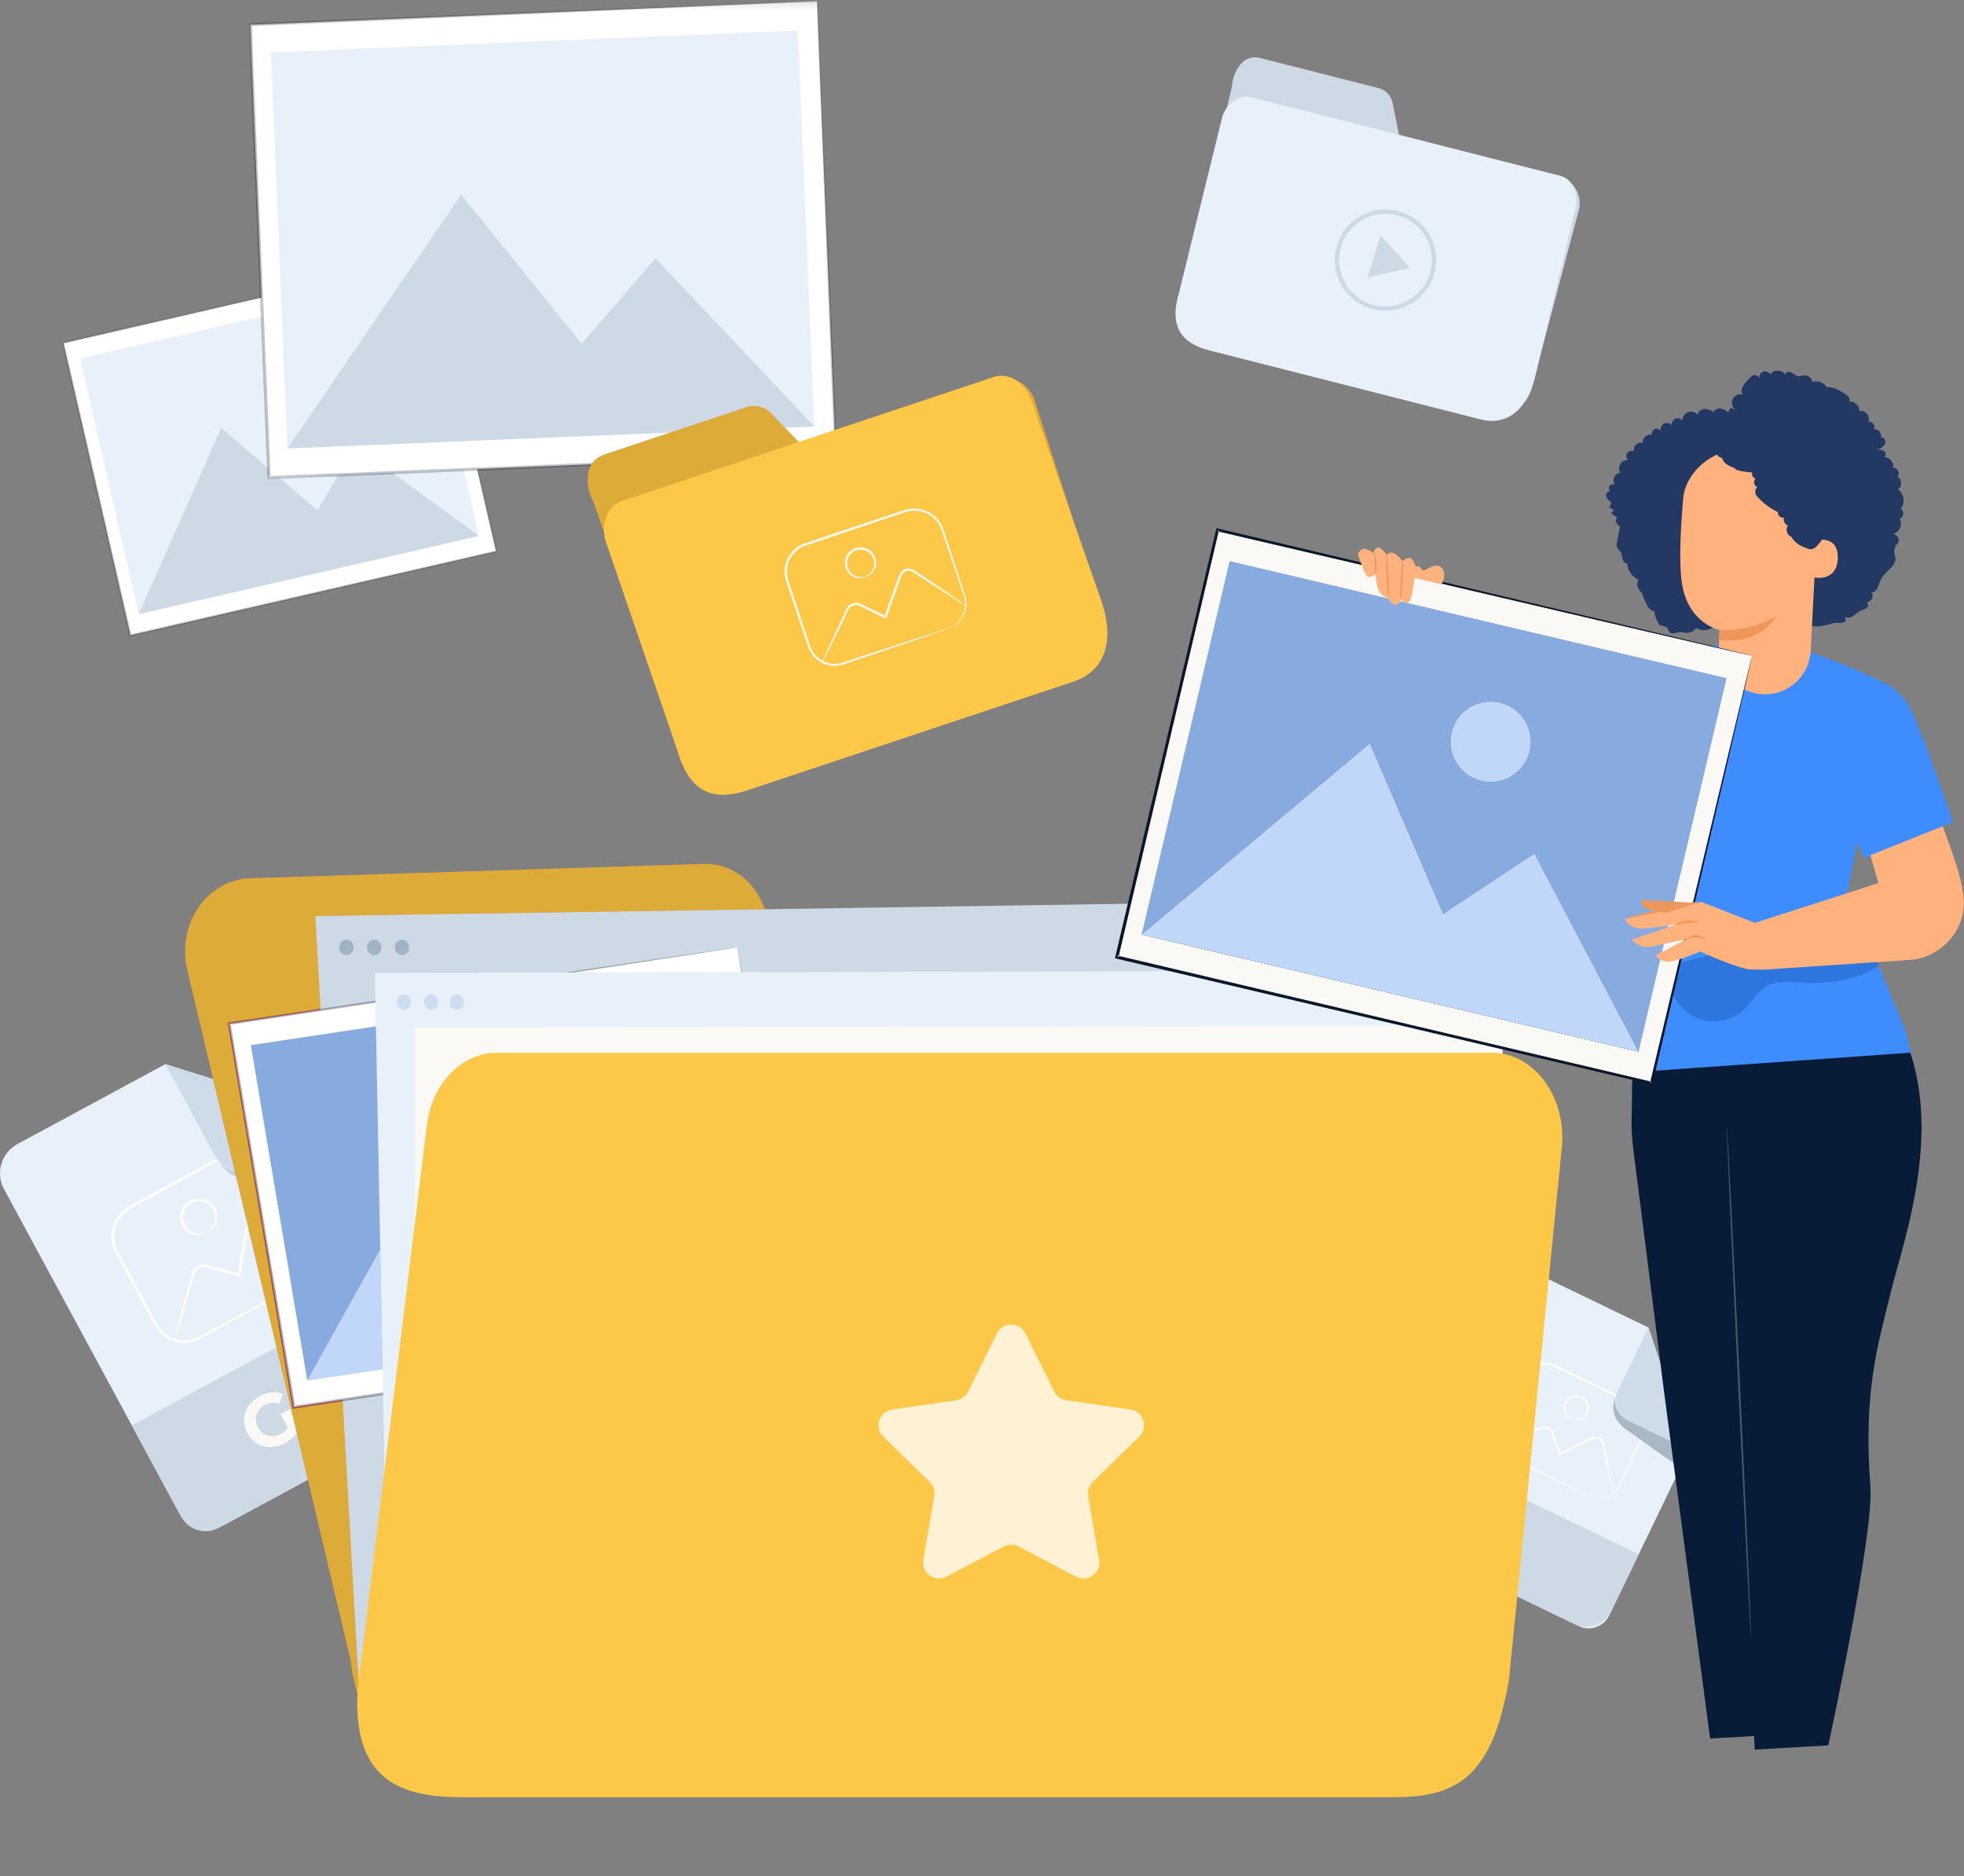 <svg width="291" height="278" viewBox="0 0 291 278" fill="none" xmlns="http://www.w3.org/2000/svg">
<rect x="0" y="0" width="291" height="278" fill="#808080" stroke="none"/>
<path fill-rule="evenodd" clip-rule="evenodd" d="M175.205 43.956L182.569 12.654C182.595 11.272 183.539 9.328 184.755 8.774C185.364 8.497 186.032 8.416 186.681 8.582L204.211 13.042C205.289 13.28 206.122 14.157 206.347 15.293L207.287 20.028L230.219 25.884C233.336 26.4 234.628 29.285 233.841 31.443L226.852 57.845C225.739 60.894 222.403 62.554 219.742 61.877L179.211 51.567C176.427 50.859 174.699 47.809 175.205 43.956Z" fill="#CDD9E4"/>
<path fill-rule="evenodd" clip-rule="evenodd" d="M174.7 43.336L181.142 17.153C181.903 15.148 183.659 13.965 185.268 14.375L231.233 26.066C233.179 26.561 234.126 29.15 233.257 31.598L227.45 55.855C225.916 61.886 222.249 62.872 219.501 62.173L179.221 51.928C175.082 50.875 173.173 48.471 174.7 43.336Z" fill="#E8F1F9"/>
<path fill-rule="evenodd" clip-rule="evenodd" d="M205.279 31.676C202.343 31.676 199.618 33.577 198.711 36.526C197.6 40.144 199.64 43.992 203.259 45.103C206.878 46.215 210.727 44.175 211.839 40.556C212.377 38.804 212.201 36.946 211.342 35.326C210.482 33.706 209.044 32.518 207.291 31.979C206.622 31.773 205.945 31.676 205.279 31.676ZM205.27 46.053C204.542 46.053 203.801 45.946 203.07 45.721C199.11 44.505 196.877 40.295 198.094 36.336C199.309 32.377 203.52 30.146 207.481 31.361C209.399 31.95 210.973 33.251 211.912 35.024C212.853 36.796 213.045 38.828 212.456 40.746C211.465 43.973 208.484 46.053 205.27 46.053Z" fill="#CDD9E4"/>
<path fill-rule="evenodd" clip-rule="evenodd" d="M203.585 38.022L204.535 34.926L208.947 39.669L205.791 40.393L202.634 41.117L203.585 38.022Z" fill="#CDD9E4"/>
<path fill-rule="evenodd" clip-rule="evenodd" d="M67.686 207.319L33.118 226C30.729 227.291 27.746 226.401 26.455 224.012L0.592 176.178C-0.699 173.789 0.191 170.806 2.58 169.515L24.503 157.669L50.928 165.985L69.673 200.657C70.964 203.046 70.075 206.028 67.686 207.319Z" fill="#E8F1F9"/>
<path fill-rule="evenodd" clip-rule="evenodd" d="M46.564 189.016C46.55 188.992 46.848 188.851 47.315 188.454C47.763 188.05 48.392 187.343 48.702 186.222C48.852 185.668 48.909 185.017 48.796 184.327C48.746 183.98 48.634 183.632 48.493 183.282C48.336 182.941 48.136 182.59 47.935 182.224C47.133 180.758 46.222 179.095 45.216 177.259C44.713 176.337 44.186 175.373 43.638 174.368C43.364 173.866 43.084 173.352 42.799 172.83C42.513 172.301 42.239 171.782 41.844 171.333C41.07 170.426 39.912 169.798 38.652 169.647C38.023 169.57 37.37 169.612 36.742 169.783C36.109 169.943 35.535 170.276 34.918 170.612C30.046 173.259 24.694 176.165 19.076 179.217C17.796 180.073 16.989 181.546 16.947 183.044C16.911 183.792 17.06 184.539 17.369 185.208C17.687 185.873 18.083 186.551 18.43 187.212C19.862 189.87 21.244 192.433 22.56 194.876C22.895 195.473 23.198 196.121 23.548 196.652C23.917 197.187 24.397 197.631 24.937 197.957C26.02 198.614 27.337 198.774 28.481 198.456C29.057 198.307 29.567 198.008 30.098 197.725C30.623 197.445 31.137 197.169 31.642 196.898C32.651 196.358 33.62 195.839 34.546 195.344C38.231 193.384 41.222 191.793 43.32 190.678C44.34 190.145 45.142 189.727 45.716 189.427C45.975 189.297 46.181 189.193 46.344 189.111C46.486 189.043 46.561 189.01 46.564 189.016C46.568 189.022 46.5 189.067 46.364 189.149C46.207 189.239 46.006 189.355 45.755 189.501C45.191 189.816 44.401 190.258 43.397 190.82C41.314 191.963 38.345 193.593 34.685 195.602C33.764 196.104 32.799 196.631 31.794 197.179C31.292 197.453 30.779 197.733 30.256 198.017C29.741 198.295 29.195 198.621 28.572 198.787C27.343 199.138 25.922 198.974 24.75 198.27C24.163 197.921 23.642 197.441 23.24 196.865C22.846 196.267 22.57 195.668 22.224 195.057C20.901 192.618 19.512 190.059 18.073 187.406C17.718 186.733 17.341 186.094 16.995 185.377C16.66 184.652 16.498 183.84 16.534 183.029C16.579 181.403 17.454 179.803 18.845 178.873C24.486 175.766 29.848 172.917 34.736 170.275C35.336 169.952 35.961 169.593 36.645 169.422C37.322 169.241 38.023 169.198 38.698 169.284C40.047 169.454 41.282 170.133 42.104 171.108C42.524 171.591 42.816 172.156 43.092 172.672C43.373 173.197 43.649 173.712 43.919 174.216C44.459 175.225 44.978 176.194 45.474 177.119C46.46 178.966 47.353 180.64 48.14 182.114C48.335 182.482 48.529 182.831 48.691 183.198C48.834 183.567 48.945 183.934 48.991 184.296C49.097 185.019 49.025 185.695 48.857 186.267C48.511 187.42 47.842 188.128 47.369 188.518C46.875 188.901 46.564 189.016 46.564 189.016Z" fill="white"/>
<path fill-rule="evenodd" clip-rule="evenodd" d="M49.221 184.657C49.215 184.67 49.081 184.627 48.831 184.533C48.538 184.417 48.179 184.275 47.745 184.103C46.752 183.687 45.411 183.129 43.782 182.448C42.942 182.092 42.029 181.703 41.053 181.288C40.562 181.078 40.056 180.861 39.535 180.638C39.276 180.529 39.013 180.417 38.747 180.304C38.506 180.214 38.238 180.182 37.98 180.241C37.461 180.34 37.006 180.773 36.905 181.317C36.801 181.933 36.695 182.562 36.587 183.202C36.37 184.489 36.146 185.82 35.917 187.183C35.813 187.793 35.711 188.397 35.615 188.965L35.576 189.193L35.355 189.13C34.124 188.783 32.927 188.445 31.773 188.119C31.485 188.038 31.199 187.957 30.917 187.877C30.622 187.793 30.385 187.714 30.127 187.737C29.618 187.76 29.145 188.064 28.91 188.49C28.786 188.691 28.738 188.946 28.659 189.209C28.587 189.466 28.515 189.719 28.445 189.967C28.304 190.464 28.168 190.946 28.036 191.413C27.771 192.338 27.524 193.202 27.297 193.995C26.849 195.523 26.482 196.774 26.209 197.706C26.084 198.103 25.981 198.432 25.895 198.704C25.82 198.931 25.774 199.047 25.761 199.043C25.747 199.04 25.768 198.916 25.819 198.683C25.885 198.406 25.965 198.07 26.061 197.666C26.303 196.724 26.629 195.462 27.027 193.92C27.239 193.123 27.469 192.255 27.716 191.325C27.843 190.856 27.972 190.372 28.106 189.874C28.173 189.624 28.241 189.37 28.31 189.114C28.381 188.869 28.429 188.582 28.586 188.308C28.875 187.773 29.462 187.387 30.105 187.351C30.426 187.32 30.756 187.424 31.023 187.499C31.306 187.577 31.592 187.656 31.88 187.735C33.036 188.057 34.234 188.39 35.467 188.732L35.207 188.896C35.303 188.329 35.405 187.724 35.508 187.113C35.74 185.751 35.967 184.421 36.187 183.135C36.298 182.49 36.409 181.857 36.517 181.236C36.652 180.536 37.244 179.986 37.905 179.866C38.234 179.796 38.578 179.838 38.881 179.955C39.151 180.073 39.417 180.189 39.68 180.304C40.198 180.533 40.703 180.756 41.191 180.973C42.16 181.405 43.066 181.808 43.899 182.18C45.507 182.91 46.829 183.51 47.81 183.954C48.232 184.156 48.581 184.321 48.864 184.457C49.104 184.575 49.227 184.644 49.221 184.657Z" fill="white"/>
<path fill-rule="evenodd" clip-rule="evenodd" d="M30.691 182.608C30.672 182.577 30.87 182.464 31.147 182.182C31.419 181.906 31.763 181.418 31.854 180.731C31.953 180.061 31.729 179.183 31.046 178.594C30.389 177.999 29.265 177.791 28.357 178.292C27.44 178.777 26.998 179.832 27.136 180.707C27.255 181.601 27.866 182.27 28.482 182.553C29.106 182.853 29.703 182.832 30.083 182.757C30.47 182.68 30.674 182.577 30.691 182.608C30.701 182.626 30.523 182.78 30.123 182.914C29.732 183.042 29.078 183.12 28.362 182.821C27.655 182.539 26.92 181.8 26.758 180.763C26.573 179.75 27.079 178.498 28.16 177.928C29.229 177.336 30.553 177.598 31.3 178.309C32.08 179.011 32.295 180.031 32.144 180.776C32.003 181.54 31.579 182.043 31.256 182.301C30.926 182.563 30.698 182.627 30.691 182.608Z" fill="white"/>
<path fill-rule="evenodd" clip-rule="evenodd" d="M68.393 206.937L32.41 226.382C30.412 227.462 27.917 226.717 26.837 224.72L19.526 211.199L62.745 187.844L70.056 201.365C71.135 203.363 70.391 205.857 68.393 206.937Z" fill="#CDD9E4"/>
<path fill-rule="evenodd" clip-rule="evenodd" d="M24.503 157.669L31.781 171.131C32.982 173.352 35.757 174.18 37.978 172.98L50.928 165.985L24.503 157.669Z" fill="#CEDBE8"/>
<path fill-rule="evenodd" clip-rule="evenodd" d="M32.597 172.217C32.597 172.217 34.192 175.575 38.49 174.639C38.652 174.604 38.811 174.556 38.968 174.505C40.822 173.894 53.022 169.859 52.883 169.603C52.734 169.326 50.928 165.985 50.928 165.985L37.98 172.982C37.98 172.982 34.687 174.619 32.597 172.217Z" fill="#C1D2E2"/>
<path fill-rule="evenodd" clip-rule="evenodd" d="M41.567 209.565L42.988 208.797L44.462 211.524C44.023 212.48 43.166 213.327 42.206 213.847C40.094 214.988 37.755 214.379 36.659 212.353C35.564 210.327 36.336 208.037 38.477 206.88C39.659 206.242 40.856 206.116 41.919 206.522L41.419 207.983C40.649 207.729 39.952 207.795 39.27 208.164C37.964 208.87 37.543 210.226 38.234 211.502C38.914 212.76 40.29 213.17 41.577 212.475C41.999 212.247 42.351 211.957 42.631 211.533L41.567 209.565Z" fill="#FAF9F6"/>
<path fill-rule="evenodd" clip-rule="evenodd" d="M42.664 204.766L44.22 203.925L47.853 210.646L46.297 211.486L42.664 204.766Z" fill="#FAF9F6"/>
<path fill-rule="evenodd" clip-rule="evenodd" d="M48.042 203.473L49.002 205.249L52.114 203.567L52.789 204.815L49.677 206.497L51 208.945L49.445 209.785L45.812 203.065L50.892 200.32L51.566 201.568L48.042 203.473Z" fill="#FAF9F6"/>
<path fill-rule="evenodd" clip-rule="evenodd" d="M233.896 240.93L209.469 229.131C207.781 228.316 207.074 226.286 207.89 224.599L224.225 190.795C225.041 189.108 227.071 188.401 228.758 189.216L244.25 196.699L250.271 214.849L238.43 239.351C237.614 241.038 235.585 241.746 233.896 240.93Z" fill="#E8F1F9"/>
<path fill-rule="evenodd" clip-rule="evenodd" d="M235.611 221.713C235.619 221.695 235.818 221.805 236.23 221.906C236.636 221.993 237.287 222.06 238.039 221.781C238.411 221.64 238.799 221.409 239.139 221.068C239.313 220.9 239.463 220.697 239.601 220.475C239.729 220.25 239.845 219.996 239.969 219.736C240.465 218.695 241.028 217.512 241.651 216.207C241.963 215.554 242.29 214.87 242.631 214.156C242.802 213.8 242.976 213.436 243.153 213.066C243.334 212.692 243.514 212.329 243.605 211.926C243.801 211.126 243.684 210.225 243.261 209.459C243.05 209.075 242.762 208.727 242.412 208.444C242.066 208.155 241.648 207.968 241.211 207.759C237.761 206.101 233.971 204.28 229.991 202.369C228.995 201.999 227.844 202.142 226.988 202.724C226.555 203.006 226.196 203.391 225.948 203.834C225.703 204.282 225.484 204.776 225.253 205.238C224.344 207.113 223.467 208.922 222.631 210.646C222.432 211.074 222.192 211.506 222.036 211.916C221.885 212.339 221.83 212.787 221.866 213.222C221.936 214.093 222.379 214.895 223.019 215.406C223.335 215.669 223.709 215.833 224.081 216.016C224.45 216.197 224.813 216.373 225.168 216.547C225.879 216.893 226.561 217.225 227.212 217.543C229.799 218.814 231.898 219.845 233.371 220.569C234.081 220.925 234.639 221.205 235.038 221.404C235.216 221.497 235.358 221.57 235.469 221.628C235.565 221.68 235.614 221.709 235.611 221.713C235.609 221.718 235.557 221.697 235.457 221.655C235.342 221.604 235.196 221.538 235.013 221.456C234.608 221.267 234.042 221.004 233.322 220.669C231.84 219.965 229.727 218.962 227.124 217.726C226.47 217.413 225.786 217.086 225.073 216.745C224.716 216.575 224.352 216.4 223.982 216.223C223.618 216.047 223.215 215.874 222.871 215.592C222.177 215.045 221.694 214.184 221.615 213.242C221.574 212.774 221.632 212.288 221.793 211.83C221.968 211.369 222.192 210.972 222.393 210.531C223.225 208.805 224.097 206.994 225.001 205.116C225.234 204.646 225.439 204.177 225.702 203.693C225.972 203.213 226.361 202.793 226.83 202.487C227.758 201.855 229.009 201.697 230.091 202.101C234.11 204.003 237.871 205.853 241.327 207.521C241.749 207.726 242.203 207.93 242.575 208.245C242.95 208.55 243.257 208.925 243.482 209.337C243.932 210.162 244.05 211.127 243.837 211.981C243.736 212.411 243.539 212.803 243.36 213.166C243.18 213.535 243.004 213.898 242.83 214.253C242.483 214.963 242.15 215.645 241.833 216.296C241.197 217.594 240.62 218.77 240.113 219.806C239.986 220.064 239.868 220.314 239.729 220.552C239.58 220.782 239.42 220.993 239.235 221.165C238.873 221.516 238.465 221.748 238.077 221.885C237.292 222.158 236.625 222.07 236.215 221.962C235.801 221.841 235.611 221.713 235.611 221.713Z" fill="white"/>
<path fill-rule="evenodd" clip-rule="evenodd" d="M239.125 221.439C239.116 221.441 239.086 221.348 239.038 221.17C238.984 220.96 238.919 220.702 238.84 220.389C238.67 219.665 238.442 218.689 238.164 217.502C238.025 216.888 237.874 216.221 237.712 215.506C237.631 215.147 237.548 214.775 237.462 214.394C237.419 214.204 237.375 214.012 237.33 213.818C237.284 213.647 237.193 213.483 237.056 213.363C236.791 213.113 236.365 213.033 236.02 213.196C235.632 213.387 235.237 213.582 234.836 213.78C234.027 214.178 233.192 214.591 232.335 215.013C231.952 215.202 231.572 215.389 231.215 215.564L231.072 215.634L231.018 215.486C230.716 214.657 230.421 213.85 230.136 213.073C230.066 212.878 229.996 212.685 229.927 212.495C229.855 212.296 229.803 212.131 229.686 211.996C229.467 211.721 229.105 211.579 228.772 211.619C228.61 211.632 228.447 211.707 228.267 211.77C228.095 211.833 227.925 211.895 227.757 211.956C227.423 212.078 227.098 212.197 226.783 212.311C226.157 212.537 225.573 212.748 225.038 212.941C224.002 213.308 223.152 213.608 222.52 213.831C222.248 213.922 222.021 213.997 221.835 214.059C221.677 214.108 221.593 214.13 221.59 214.121C221.587 214.112 221.664 214.074 221.816 214.008C221.997 213.933 222.217 213.842 222.484 213.732C223.108 213.488 223.947 213.16 224.971 212.76C225.503 212.557 226.082 212.335 226.703 212.097C227.016 211.978 227.339 211.855 227.672 211.728C227.839 211.665 228.009 211.601 228.181 211.536C228.346 211.477 228.527 211.388 228.743 211.365C229.16 211.311 229.613 211.483 229.892 211.829C230.041 211.996 230.115 212.222 230.181 212.401C230.252 212.591 230.323 212.783 230.395 212.977C230.682 213.754 230.98 214.559 231.285 215.387L231.089 215.308C231.446 215.133 231.825 214.946 232.209 214.756C233.066 214.336 233.902 213.925 234.711 213.529C235.117 213.331 235.516 213.136 235.908 212.946C236.354 212.739 236.902 212.848 237.236 213.17C237.408 213.326 237.524 213.535 237.581 213.752C237.623 213.951 237.666 214.147 237.708 214.339C237.789 214.723 237.868 215.094 237.943 215.455C238.094 216.172 238.234 216.843 238.363 217.459C238.603 218.654 238.801 219.637 238.948 220.365C239.007 220.682 239.054 220.944 239.094 221.158C239.124 221.34 239.135 221.437 239.125 221.439Z" fill="white"/>
<path fill-rule="evenodd" clip-rule="evenodd" d="M232.785 210.24C232.795 210.218 232.939 210.282 233.208 210.324C233.473 210.363 233.886 210.359 234.306 210.133C234.722 209.918 235.122 209.437 235.177 208.818C235.244 208.209 234.906 207.496 234.259 207.19C233.617 206.873 232.848 207.051 232.414 207.482C231.961 207.91 231.833 208.522 231.924 208.982C232.007 209.452 232.26 209.778 232.457 209.961C232.657 210.145 232.796 210.218 232.785 210.24C232.78 210.253 232.621 210.216 232.385 210.046C232.154 209.878 231.847 209.545 231.725 209.022C231.597 208.514 231.714 207.802 232.229 207.294C232.722 206.78 233.627 206.558 234.383 206.932C235.147 207.292 235.536 208.139 235.439 208.844C235.36 209.564 234.876 210.097 234.398 210.313C233.913 210.542 233.46 210.509 233.186 210.433C232.906 210.353 232.778 210.252 232.785 210.24Z" fill="white"/>
<path fill-rule="evenodd" clip-rule="evenodd" d="M233.25 240.618L210.115 229.443C208.07 228.455 207.214 225.997 208.201 223.953L212.265 215.544L242.806 230.296L238.742 238.705C237.754 240.749 235.295 241.606 233.25 240.618Z" fill="#CDD9E4"/>
<path fill-rule="evenodd" clip-rule="evenodd" d="M244.25 196.699L239.653 206.213C238.895 207.782 239.552 209.67 241.122 210.429L250.271 214.849L244.25 196.699Z" fill="#CEDBE8"/>
<path fill-rule="evenodd" clip-rule="evenodd" d="M239.374 207.108C239.374 207.108 238.139 209.357 240.399 211.385C240.484 211.461 240.575 211.532 240.667 211.598C241.759 212.389 248.948 217.586 249.035 217.406C249.129 217.211 250.271 214.849 250.271 214.849L241.12 210.43C241.12 210.43 238.874 209.248 239.374 207.108Z" fill="#A9B8C5"/>
<path fill-rule="evenodd" clip-rule="evenodd" d="M222.085 227.219L223.09 227.704L222.159 229.631C221.446 229.772 220.625 229.635 219.946 229.307C218.454 228.586 217.849 227.03 218.541 225.6C219.233 224.168 220.828 223.674 222.34 224.406C223.174 224.808 223.73 225.428 223.932 226.187L222.911 226.497C222.742 225.963 222.424 225.6 221.942 225.368C221.019 224.922 220.09 225.234 219.654 226.137C219.225 227.025 219.551 227.961 220.46 228.4C220.759 228.545 221.063 228.625 221.414 228.61L222.085 227.219Z" fill="#FAF9F6"/>
<path fill-rule="evenodd" clip-rule="evenodd" d="M63.578 38.356L73.536 81.688L19.321 94.141L9.363 50.808L63.578 38.356Z" fill="white"/>
<path fill-rule="evenodd" clip-rule="evenodd" d="M63.578 38.356C63.578 38.356 63.488 38.382 63.316 38.424C63.138 38.467 62.886 38.528 62.558 38.607C61.882 38.766 60.897 38.998 59.616 39.3C57.041 39.901 53.286 40.777 48.526 41.887C39.007 44.091 25.478 47.224 9.395 50.949L9.504 50.776C12.472 63.672 15.876 78.456 19.477 94.1L19.478 94.104L19.285 93.983C39.358 89.383 58.013 85.108 73.505 81.558L73.404 81.718C70.434 68.663 67.972 57.843 66.25 50.275C65.395 46.488 64.725 43.517 64.266 41.483C64.04 40.472 63.867 39.697 63.748 39.163C63.632 38.636 63.578 38.356 63.578 38.356C63.578 38.356 63.647 38.612 63.77 39.128C63.895 39.655 64.076 40.42 64.312 41.417C64.785 43.441 65.476 46.396 66.357 50.164C68.117 57.744 70.632 68.582 73.666 81.658L73.697 81.789L73.566 81.819C58.076 85.384 39.426 89.678 19.357 94.298L19.2 94.334L19.164 94.177L19.163 94.172C15.574 78.525 12.181 63.739 9.223 50.84L9.19 50.7L9.331 50.667C25.464 46.992 39.036 43.901 48.585 41.725C53.338 40.65 57.088 39.803 59.66 39.221C60.932 38.936 61.911 38.717 62.582 38.567C62.906 38.497 63.153 38.442 63.329 38.404C63.496 38.369 63.578 38.356 63.578 38.356Z" fill="#0A1629" fill-opacity="0.225"/>
<path fill-rule="evenodd" clip-rule="evenodd" d="M20.564 90.983L70.969 79.406L62.264 41.529L11.859 53.106L20.564 90.983Z" fill="#E8F1F9"/>
<path fill-rule="evenodd" clip-rule="evenodd" d="M20.564 90.983L32.758 63.396L47.049 75.621L52.636 66.047L70.969 79.406L20.564 90.983Z" fill="#CDD9E4"/>
<path fill-rule="evenodd" clip-rule="evenodd" d="M47.63 56.943C48.134 59.135 46.766 61.319 44.574 61.823C42.381 62.326 40.196 60.958 39.693 58.767C39.19 56.575 40.558 54.391 42.75 53.887C44.942 53.384 47.127 54.752 47.63 56.943Z" fill="#D4D5CF"/>
<mask id="mask0_0_6148" style="mask-type:luminance" maskUnits="userSpaceOnUse" x="36" y="0" width="89" height="72">
<path fill-rule="evenodd" clip-rule="evenodd" d="M36.842 0.167H124.054V71.039H36.842V0.167Z" fill="white"/>
</mask>
<g mask="url(#mask0_0_6148)">
<path fill-rule="evenodd" clip-rule="evenodd" d="M121.05 0.168L123.843 67.294L39.861 70.786L37.068 3.661L121.05 0.168Z" fill="white"/>
<path fill-rule="evenodd" clip-rule="evenodd" d="M121.051 0.168C121.051 0.168 120.909 0.182 120.644 0.198C120.366 0.212 119.976 0.233 119.466 0.259C118.418 0.309 116.89 0.381 114.904 0.475C110.912 0.654 105.092 0.916 97.713 1.248C82.963 1.888 61.999 2.797 37.078 3.878L37.287 3.651C38.125 23.631 39.087 46.533 40.104 70.768L40.105 70.775L39.851 70.542C70.943 69.265 99.838 68.077 123.835 67.091L123.641 67.302C122.843 47.088 122.182 30.332 121.72 18.614C121.499 12.752 121.325 8.154 121.206 5.005C121.151 3.441 121.109 2.24 121.08 1.415C121.053 0.599 121.051 0.168 121.051 0.168C121.051 0.168 121.082 0.569 121.123 1.369C121.162 2.186 121.219 3.373 121.294 4.92C121.436 8.057 121.644 12.639 121.91 18.478C122.424 30.225 123.159 47.021 124.045 67.285L124.054 67.487L123.851 67.496C99.855 68.506 70.962 69.721 39.871 71.029L39.628 71.039L39.617 70.796V70.788C38.618 46.553 37.674 23.649 36.851 3.67L36.842 3.452L37.06 3.443C62.043 2.448 83.059 1.612 97.845 1.024C105.205 0.743 111.01 0.521 114.992 0.369C116.96 0.299 118.474 0.244 119.513 0.207C120.013 0.192 120.396 0.18 120.668 0.171C120.925 0.165 121.051 0.168 121.051 0.168Z" fill="#0A1629" fill-opacity="0.248"/>
</g>
<path fill-rule="evenodd" clip-rule="evenodd" d="M42.58 66.439L120.662 63.193L118.221 4.519L40.14 7.766L42.58 66.439Z" fill="#E8F1F9"/>
<path fill-rule="evenodd" clip-rule="evenodd" d="M42.58 66.439L68.335 28.834L86.178 50.95L97.128 38.275L120.662 63.193L42.58 66.439Z" fill="#CDD9E4"/>
<path fill-rule="evenodd" clip-rule="evenodd" d="M101.103 111.582L87.923 74.335C87.032 72.888 86.718 70.251 87.607 68.871C88.052 68.18 88.689 67.653 89.47 67.393L110.556 60.365C111.827 59.895 113.27 60.25 114.258 61.274L118.374 65.545L145.972 56.374C149.536 54.838 152.788 56.962 153.408 59.716L163.721 91.649C164.596 95.541 162.25 99.471 159.049 100.538L110.3 116.791C106.952 117.908 103.14 115.902 101.103 111.582Z" fill="#E46C62"/>
<path fill-rule="evenodd" clip-rule="evenodd" d="M108.427 117.096C105.615 117.096 102.767 115.111 101.103 111.582L87.923 74.335C87.401 73.487 87.077 72.231 87.077 71.058C87.077 70.229 87.239 69.442 87.607 68.871C88.052 68.18 88.689 67.654 89.471 67.393L110.556 60.365C110.928 60.228 111.316 60.161 111.702 60.161C112.634 60.161 113.559 60.55 114.258 61.275L118.375 65.545L145.972 56.375C146.799 56.018 147.61 55.859 148.375 55.859C150.904 55.859 152.932 57.601 153.408 59.716L163.721 91.65C163.846 92.208 163.906 92.768 163.905 93.32C163.904 96.61 161.79 99.624 159.049 100.538L110.3 116.791C109.687 116.995 109.058 117.096 108.427 117.096Z" fill="#DCAB38"/>
<path fill-rule="evenodd" clip-rule="evenodd" d="M100.371 111.213L89.638 79.869C89.093 77.291 90.123 74.903 92.058 74.258L147.342 55.826C149.682 55.046 152.381 57.093 153.108 60.201L163.219 89.133C165.639 96.387 162.502 99.84 159.198 100.942L110.751 117.094C105.773 118.753 102.203 117.537 100.371 111.213Z" fill="#FDC748"/>
<path fill-rule="evenodd" clip-rule="evenodd" d="M140.475 93.128C140.467 93.107 140.735 93.032 141.182 92.769C141.614 92.499 142.242 92.002 142.663 91.114C142.869 90.674 143.012 90.141 143.019 89.55C143.028 89.254 142.986 88.948 142.919 88.635C142.838 88.329 142.723 88.007 142.609 87.673C142.155 86.336 141.639 84.817 141.07 83.141C140.786 82.301 140.488 81.42 140.179 80.504C140.024 80.046 139.866 79.578 139.705 79.101C139.544 78.619 139.392 78.146 139.128 77.715C138.616 76.847 137.745 76.155 136.718 75.844C136.205 75.689 135.655 75.629 135.107 75.679C134.557 75.72 134.029 75.914 133.467 76.103C129.024 77.595 124.143 79.234 119.019 80.956C117.829 81.48 116.941 82.589 116.687 83.831C116.548 84.448 116.562 85.092 116.722 85.694C116.89 86.295 117.12 86.916 117.313 87.518C118.117 89.94 118.892 92.276 119.631 94.502C119.824 95.047 119.981 95.631 120.195 96.125C120.424 96.624 120.759 97.065 121.161 97.415C121.967 98.12 123.04 98.446 124.039 98.347C124.54 98.308 125.008 98.133 125.492 97.975C125.97 97.818 126.439 97.663 126.899 97.512C127.818 97.209 128.701 96.919 129.544 96.642C132.898 95.548 135.622 94.66 137.531 94.038C138.459 93.743 139.187 93.512 139.709 93.347C139.943 93.276 140.131 93.219 140.278 93.175C140.407 93.138 140.474 93.122 140.475 93.128C140.477 93.134 140.414 93.161 140.289 93.21C140.145 93.262 139.961 93.329 139.731 93.414C139.215 93.594 138.493 93.846 137.575 94.168C135.673 94.815 132.962 95.739 129.622 96.877C128.781 97.162 127.901 97.459 126.985 97.769C126.526 97.923 126.058 98.081 125.581 98.242C125.112 98.398 124.61 98.59 124.067 98.637C122.992 98.749 121.833 98.406 120.959 97.647C120.522 97.272 120.158 96.796 119.908 96.257C119.667 95.702 119.524 95.163 119.326 94.604C118.58 92.38 117.798 90.046 116.987 87.627C116.79 87.015 116.569 86.428 116.386 85.78C116.213 85.127 116.196 84.427 116.346 83.757C116.621 82.411 117.583 81.205 118.877 80.634C124.028 78.872 128.909 77.283 133.365 75.796C133.912 75.615 134.484 75.406 135.079 75.364C135.669 75.313 136.259 75.38 136.808 75.55C137.908 75.888 138.836 76.634 139.377 77.566C139.657 78.029 139.818 78.541 139.972 79.013C140.129 79.49 140.284 79.959 140.435 80.419C140.738 81.338 141.028 82.22 141.305 83.062C141.856 84.745 142.355 86.269 142.796 87.611C142.904 87.946 143.014 88.266 143.096 88.594C143.162 88.922 143.201 89.244 143.186 89.553C143.169 90.17 143.009 90.722 142.786 91.174C142.329 92.084 141.669 92.575 141.218 92.831C140.751 93.078 140.475 93.128 140.475 93.128Z" fill="#FAF9F6"/>
<path fill-rule="evenodd" clip-rule="evenodd" d="M143.323 89.886C143.317 89.897 143.212 89.841 143.017 89.726C142.791 89.587 142.513 89.416 142.176 89.21C141.409 88.719 140.375 88.058 139.118 87.254C138.471 86.834 137.767 86.377 137.015 85.888C136.638 85.642 136.247 85.387 135.846 85.126C135.646 84.996 135.443 84.865 135.239 84.733C135.051 84.623 134.833 84.557 134.609 84.568C134.163 84.575 133.72 84.869 133.556 85.307C133.38 85.805 133.2 86.313 133.017 86.83C132.648 87.87 132.267 88.945 131.877 90.047C131.702 90.54 131.528 91.028 131.365 91.487L131.299 91.67L131.125 91.586C130.151 91.117 129.204 90.662 128.29 90.222C128.061 90.111 127.836 90.003 127.613 89.895C127.379 89.782 127.193 89.681 126.975 89.663C126.548 89.608 126.109 89.792 125.851 90.112C125.719 90.261 125.642 90.467 125.538 90.674C125.44 90.877 125.344 91.077 125.249 91.274C125.059 91.667 124.875 92.048 124.697 92.418C124.341 93.15 124.009 93.833 123.705 94.461C123.109 95.667 122.62 96.655 122.256 97.391C122.094 97.704 121.96 97.963 121.849 98.177C121.753 98.354 121.698 98.444 121.687 98.44C121.677 98.435 121.713 98.334 121.789 98.148C121.884 97.927 122 97.659 122.139 97.335C122.479 96.588 122.934 95.584 123.491 94.359C123.784 93.726 124.102 93.037 124.444 92.298C124.617 91.926 124.796 91.542 124.979 91.147C125.072 90.949 125.166 90.748 125.261 90.544C125.356 90.35 125.438 90.118 125.609 89.914C125.928 89.51 126.472 89.274 127.013 89.339C127.285 89.359 127.545 89.494 127.756 89.595C127.98 89.701 128.207 89.809 128.435 89.918C129.351 90.354 130.3 90.806 131.275 91.271L131.036 91.37C131.198 90.911 131.372 90.423 131.547 89.93C131.939 88.829 132.322 87.754 132.693 86.715C132.88 86.195 133.065 85.684 133.245 85.183C133.461 84.62 134.033 84.248 134.601 84.245C134.886 84.235 135.166 84.321 135.401 84.462C135.609 84.599 135.814 84.735 136.016 84.868C136.414 85.135 136.801 85.395 137.176 85.646C137.92 86.147 138.615 86.616 139.255 87.047C140.487 87.889 141.5 88.582 142.251 89.096C142.573 89.325 142.839 89.513 143.056 89.668C143.238 89.802 143.331 89.877 143.323 89.886Z" fill="#FAF9F6"/>
<path fill-rule="evenodd" clip-rule="evenodd" d="M128.195 85.475C128.185 85.446 128.366 85.38 128.638 85.186C128.904 84.996 129.263 84.64 129.438 84.082C129.619 83.538 129.56 82.774 129.078 82.184C128.618 81.593 127.712 81.256 126.883 81.541C126.049 81.81 125.526 82.624 125.513 83.373C125.482 84.135 125.893 84.78 126.364 85.106C126.84 85.448 127.34 85.517 127.668 85.51C128.002 85.502 128.186 85.446 128.195 85.475C128.201 85.491 128.031 85.594 127.678 85.646C127.333 85.697 126.777 85.666 126.225 85.311C125.678 84.974 125.173 84.251 125.19 83.365C125.184 82.493 125.789 81.525 126.772 81.208C127.749 80.872 128.813 81.283 129.331 81.984C129.877 82.683 129.907 83.564 129.673 84.162C129.444 84.777 129.017 85.135 128.711 85.302C128.398 85.472 128.199 85.492 128.195 85.475Z" fill="#FAF9F6"/>
<path fill-rule="evenodd" clip-rule="evenodd" d="M51.952 245.981L27.771 143.775C26.759 139.498 28.125 134.887 31.469 132.228C33.144 130.895 35.16 130.125 37.312 130.125L104.254 128.009C107.796 127.897 111.081 129.947 112.683 133.271L119.357 147.121L204.374 147.203C210.618 147.203 217.174 155.866 216.432 163.135L223.685 248.299C222.637 258.564 213.57 266.292 204.753 266.292H70.447C61.222 266.292 53.428 258.25 51.952 245.981Z" fill="#E46C62"/>
<path fill-rule="evenodd" clip-rule="evenodd" d="M222.962 251.92C223.224 250.711 223.457 249.404 223.659 247.988L223.685 248.299C223.558 249.546 223.311 250.757 222.962 251.92ZM52.96 250.979C52.505 249.407 52.164 247.738 51.952 245.982L27.771 143.775C27.552 142.848 27.444 141.905 27.444 140.969C27.444 137.591 28.85 134.311 31.469 132.228C33.144 130.895 35.16 130.125 37.312 130.125L104.254 128.009C104.346 128.007 104.438 128.005 104.53 128.005C107.967 128.005 111.123 130.034 112.683 133.271L113.38 134.718L46.711 135.727L47.487 149.474C43.138 150.119 38.616 150.791 33.938 151.485L33.743 151.513L33.774 151.698C36.614 168.614 39.869 188.004 43.315 208.523L43.316 208.53L43.35 208.737L43.569 208.704C45.985 208.34 48.387 207.978 50.772 207.618L53.107 248.95C53.038 249.654 52.989 250.33 52.96 250.979Z" fill="#DCAB38"/>
<path fill-rule="evenodd" clip-rule="evenodd" d="M53.107 248.959L46.71 135.727L205.27 133.328L210.829 246.808L53.107 248.959Z" fill="#CDD9E4"/>
<path fill-rule="evenodd" clip-rule="evenodd" d="M52.386 140.368C52.386 141.001 51.911 141.514 51.325 141.514C50.74 141.514 50.265 141.001 50.265 140.368C50.265 139.736 50.74 139.223 51.325 139.223C51.911 139.223 52.386 139.736 52.386 140.368Z" fill="#9FB3C4"/>
<path fill-rule="evenodd" clip-rule="evenodd" d="M56.5 140.368C56.5 141.001 56.026 141.514 55.44 141.514C54.855 141.514 54.38 141.001 54.38 140.368C54.38 139.736 54.855 139.223 55.44 139.223C56.026 139.223 56.5 139.736 56.5 140.368Z" fill="#9FB3C4"/>
<path fill-rule="evenodd" clip-rule="evenodd" d="M60.615 140.368C60.615 141.001 60.14 141.514 59.554 141.514C58.969 141.514 58.494 141.001 58.494 140.368C58.494 139.736 58.969 139.223 59.554 139.223C60.14 139.223 60.615 139.736 60.615 140.368Z" fill="#9FB3C4"/>
<path fill-rule="evenodd" clip-rule="evenodd" d="M109.222 140.368L118.787 197.196L43.534 208.497L33.969 151.669L109.222 140.368Z" fill="white"/>
<path fill-rule="evenodd" clip-rule="evenodd" d="M109.222 140.368C109.222 140.368 109.096 140.394 108.858 140.434C108.61 140.474 108.261 140.529 107.804 140.603C106.867 140.749 105.498 140.961 103.72 141.238C100.144 141.788 94.93 142.587 88.322 143.6C75.108 145.609 56.326 148.462 34 151.853L34.164 151.639C37.018 168.553 40.289 187.941 43.751 208.459L43.751 208.464L43.498 208.291C71.361 204.12 97.253 200.245 118.758 197.025L118.605 197.224C115.764 180.106 113.409 165.917 111.762 155.993C110.947 151.03 110.308 147.134 109.87 144.467C109.656 143.143 109.492 142.125 109.379 141.425C109.27 140.735 109.222 140.368 109.222 140.368C109.222 140.368 109.292 140.706 109.413 141.383C109.534 142.073 109.71 143.078 109.94 144.386C110.397 147.041 111.066 150.918 111.919 155.86C113.615 165.802 116.042 180.019 118.968 197.169L118.997 197.341L118.815 197.368C97.314 200.607 71.425 204.506 43.568 208.704L43.35 208.737L43.315 208.53L43.314 208.523C39.869 188.004 36.613 168.613 33.773 151.698L33.742 151.513L33.938 151.485C56.329 148.16 75.164 145.365 88.417 143.398C95.014 142.429 100.218 141.664 103.788 141.14C105.553 140.884 106.91 140.689 107.841 140.554C108.29 140.491 108.633 140.443 108.877 140.409C109.109 140.378 109.222 140.368 109.222 140.368Z" fill="#0A1629" fill-opacity="0.321"/>
<path fill-rule="evenodd" clip-rule="evenodd" d="M45.526 204.53L115.491 194.024L107.131 144.351L37.165 154.857L45.526 204.53Z" fill="#87AADF"/>
<path fill-rule="evenodd" clip-rule="evenodd" d="M45.526 204.53L56.338 185.117L56.683 202.855L45.526 204.53Z" fill="#C1D7F9"/>
<path fill-rule="evenodd" clip-rule="evenodd" d="M57.684 254.329L55.542 144.155L217.715 143.811L217.046 252.69L57.684 254.329Z" fill="#E8F1F9"/>
<path fill-rule="evenodd" clip-rule="evenodd" d="M64.942 148.469C64.942 149.101 64.468 149.614 63.882 149.614C63.297 149.614 62.821 149.101 62.821 148.469C62.821 147.837 63.297 147.323 63.882 147.323C64.468 147.323 64.942 147.837 64.942 148.469Z" fill="#CADEF0"/>
<path fill-rule="evenodd" clip-rule="evenodd" d="M68.743 148.469C68.743 149.101 68.269 149.614 67.683 149.614C67.097 149.614 66.622 149.101 66.622 148.469C66.622 147.837 67.097 147.323 67.683 147.323C68.269 147.323 68.743 147.837 68.743 148.469Z" fill="#CADEF0"/>
<path fill-rule="evenodd" clip-rule="evenodd" d="M60.906 148.469C60.906 149.101 60.431 149.614 59.845 149.614C59.26 149.614 58.785 149.101 58.785 148.469C58.785 147.837 59.26 147.323 59.845 147.323C60.431 147.323 60.906 147.837 60.906 148.469Z" fill="#CADEF0"/>
<path fill-rule="evenodd" clip-rule="evenodd" d="M61.454 257.016V152.261L222.959 151.923L214.287 259.268L61.454 257.016Z" fill="#FAF9F6"/>
<path fill-rule="evenodd" clip-rule="evenodd" d="M53.593 245.42L63.253 166.705C64.008 160.549 68.392 155.99 73.556 155.99H221.07C227.312 155.99 232.152 162.563 231.41 170.032L223.685 247.801C221.424 263.976 215.211 266.292 206.393 266.292H68.54C59.315 266.292 50.388 263.976 53.593 245.42Z" fill="#FDC748"/>
<path fill-rule="evenodd" clip-rule="evenodd" d="M160.523 233.891C160.159 233.891 159.784 233.804 159.422 233.614L150.931 229.151C150.586 228.97 150.208 228.879 149.83 228.879C149.452 228.879 149.074 228.97 148.729 229.151L140.238 233.614C139.876 233.804 139.501 233.891 139.137 233.891C137.759 233.891 136.544 232.65 136.806 231.121L138.427 221.668C138.559 220.901 138.305 220.118 137.747 219.575L130.878 212.881C129.474 211.512 130.249 209.129 132.189 208.846L141.682 207.468C142.453 207.356 143.119 206.872 143.463 206.174L147.709 197.574C148.143 196.695 148.986 196.256 149.83 196.256C150.673 196.256 151.517 196.695 151.951 197.574L156.197 206.174C156.541 206.872 157.207 207.356 157.977 207.468L167.471 208.846C169.411 209.129 170.186 211.512 168.782 212.881L161.912 219.575C161.356 220.118 161.101 220.901 161.232 221.668L162.854 231.121C163.117 232.65 161.901 233.891 160.523 233.891Z" fill="white" fill-opacity="0.754"/>
<path fill-rule="evenodd" clip-rule="evenodd" d="M241.856 158.717L241.75 166.224C241.732 167.454 241.801 168.684 241.955 169.905L246.609 206.618L253.386 257.596L259.906 257.231L259.981 259.236L270.898 258.609C270.898 258.609 277.669 227.277 277.13 220.31C276.023 206.026 278.363 198.857 280.135 191.544C282.049 183.651 289.077 164.924 280.673 150.836L241.856 158.717Z" fill="#081B37"/>
<path fill-rule="evenodd" clip-rule="evenodd" d="M255.87 167.087C255.865 167.087 255.863 167.153 255.865 167.282C255.868 167.425 255.872 167.613 255.878 167.854C255.896 168.373 255.922 169.111 255.956 170.053C256.037 171.98 256.152 174.741 256.294 178.144C256.608 184.988 257.04 194.418 257.517 204.834C258.027 215.253 258.488 224.684 258.822 231.527C259.002 234.929 259.148 237.689 259.25 239.614C259.306 240.556 259.35 241.294 259.381 241.813C259.397 242.053 259.412 242.242 259.421 242.383C259.432 242.512 259.441 242.578 259.445 242.578C259.45 242.578 259.452 242.512 259.45 242.382C259.447 242.24 259.443 242.05 259.438 241.81C259.419 241.291 259.392 240.552 259.36 239.61C259.279 237.684 259.163 234.923 259.021 231.519C258.707 224.675 258.275 215.245 257.798 204.827C257.289 194.413 256.828 184.985 256.493 178.141C256.314 174.739 256.167 171.979 256.065 170.053C256.01 169.111 255.965 168.372 255.935 167.853C255.917 167.613 255.904 167.424 255.894 167.281C255.883 167.152 255.875 167.087 255.87 167.087Z" fill="#F5FCFE" fill-opacity="0.272"/>
<path fill-rule="evenodd" clip-rule="evenodd" d="M221.462 97.676C221.462 97.676 239.732 96.044 241.396 95.7C243.059 95.356 248.168 95.569 248.168 95.569L242.196 112.263L217.499 109.409C213.229 108.009 209.766 100.038 209.766 100.038L201.663 84.645L210.268 83.887L221.462 97.676Z" fill="#FFB27D"/>
<path fill-rule="evenodd" clip-rule="evenodd" d="M267.351 96.277C267.671 96.384 277.158 99.811 279.917 101.625C281.864 102.904 282.048 106.167 281.102 108.294L276.375 118.91L273.738 132.04L282.284 152.581L283.143 155.967L241.857 158.885L240.043 154.607L242.196 135.189V110.78L248.168 95.569L258.396 95.7L267.351 96.277Z" fill="#3F8CFF"/>
<path fill-rule="evenodd" clip-rule="evenodd" d="M278.104 142.535L277.103 140.127C277.757 140.821 278.182 141.659 278.104 142.535Z" fill="#A2A5A2"/>
<path fill-rule="evenodd" clip-rule="evenodd" d="M253.944 151.346C253.683 151.346 253.423 151.33 253.163 151.297C251.248 151.057 249.466 149.927 248.417 148.306C248.247 148.043 248.082 147.76 247.909 147.484C248.294 145.834 248.672 144.218 249.041 142.634C255.687 140.82 262.438 139.387 269.258 138.422C270.203 138.288 271.17 138.165 272.124 138.165C272.971 138.165 273.808 138.262 274.61 138.534C275.482 138.83 276.417 139.4 277.102 140.127L278.353 143.133C275.502 144.878 272.171 145.65 268.83 145.65C268.513 145.65 268.196 145.643 267.879 145.629C266.895 145.587 265.871 145.475 264.874 145.475C263.662 145.475 262.491 145.64 261.487 146.295C260.248 147.102 259.54 148.501 258.479 149.53C257.281 150.693 255.612 151.346 253.944 151.346Z" fill="#2E75DE"/>
<path fill-rule="evenodd" clip-rule="evenodd" d="M279.543 101.37C279.543 101.37 281.143 102.039 282.686 104.339C284.229 106.641 289.371 121.788 289.371 121.788L276.258 127.227L273.001 120.264L279.543 101.37Z" fill="#3F8CFF"/>
<path fill-rule="evenodd" clip-rule="evenodd" d="M243.433 95.525C241.114 95.541 231.903 96.685 231.903 96.685L230.911 111.618L242.196 112.99L249.946 95.525C249.946 95.525 245.751 95.509 243.433 95.525Z" fill="#E46C62"/>
<path fill-rule="evenodd" clip-rule="evenodd" d="M238.591 72.78C238.422 72.619 238.338 72.365 238.416 72.143C238.53 71.82 238.956 71.652 239.259 71.81C238.756 71.176 239.288 70.053 240.099 70.042C239.468 69.318 240.311 67.958 241.241 68.202C240.948 67.945 240.886 67.463 241.104 67.14C241.323 66.816 241.792 66.694 242.141 66.869C241.834 66.172 242.74 65.321 243.417 65.671C243.217 64.951 244.071 64.186 244.765 64.466C244.658 64.122 244.848 63.714 245.18 63.574C245.511 63.434 245.937 63.583 246.108 63.899C245.958 63.48 246.16 62.966 246.556 62.761C246.951 62.556 247.488 62.689 247.743 63.053C247.632 62.661 247.845 62.204 248.216 62.036C248.587 61.869 249.071 62.012 249.292 62.355C249.255 61.812 249.604 61.265 250.111 61.07C250.619 60.875 251.245 61.047 251.58 61.475C251.547 60.991 252.054 60.608 252.539 60.59C253.024 60.571 253.478 60.808 253.905 61.038C254.057 60.646 254.544 60.471 254.961 60.537C255.377 60.604 255.738 60.853 256.083 61.095C256.134 60.842 256.256 60.605 256.43 60.415C256.682 60.523 256.935 60.63 257.186 60.739C256.679 60.42 256.464 59.709 256.709 59.164C256.955 58.617 257.63 58.306 258.204 58.474C257.756 57.887 258.276 57.069 258.774 56.525C258.921 56.364 259.067 56.203 259.215 56.043C259.348 55.897 259.486 55.747 259.664 55.661C260.026 55.486 260.514 55.649 260.698 56.007C260.626 55.612 260.881 55.184 261.263 55.06C261.645 54.937 262.103 55.134 262.275 55.497C262.729 54.719 264.065 54.728 264.508 55.511C264.509 55.105 265.113 55.011 265.47 55.205C265.826 55.399 266.129 55.744 266.535 55.762C266.782 55.773 267.015 55.657 267.26 55.621C267.853 55.535 268.468 56.012 268.533 56.607C269.296 56.309 270.253 56.65 270.656 57.364C271.657 57.298 272.581 57.854 273.428 58.389C273.831 58.644 274.277 59.18 273.936 59.513C274.734 59.363 275.566 60.117 275.496 60.925C276.326 60.66 277.218 61.723 276.81 62.494C277.397 62.313 277.993 63.121 277.646 63.628C278.267 63.453 278.917 64.221 278.641 64.804C279.11 64.665 279.481 65.335 279.281 65.782C279.082 66.229 278.589 66.454 278.137 66.641C278.492 66.607 278.887 66.611 279.164 66.837C279.442 67.063 279.477 67.587 279.15 67.735C279.959 67.692 280.685 68.544 280.514 69.336C281.15 69.226 281.615 70.21 281.128 70.632C281.84 70.948 281.886 72.145 281.2 72.514C282.129 73.111 282.343 74.568 281.626 75.407C282.198 75.69 282.077 76.721 281.455 76.864C282.005 77.716 281.353 79.049 280.344 79.138C280.843 79.097 281.329 79.539 281.336 80.04C281.342 80.374 281.13 80.685 280.842 80.849L280.837 80.947C280.809 81.138 280.687 81.313 280.643 81.503L280.637 81.546C280.689 81.7 280.721 81.858 280.714 82.021L280.7 82.126C280.758 82.32 280.829 82.514 280.846 82.713C280.924 83.631 279.913 84.312 279.255 85.046C278.885 85.459 278.607 85.936 278.443 86.439C278.251 87.03 277.948 87.847 277.268 87.761C277.75 88.266 277.294 89.215 276.538 89.283C276.896 89.374 276.845 89.879 276.558 90.102C276.271 90.326 275.872 90.387 275.542 90.558C275.176 90.746 274.913 91.058 274.573 91.281C274.233 91.503 273.727 91.618 273.42 91.376L273.362 91.49C273.566 91.637 273.497 91.986 273.293 92.136C273.091 92.286 272.819 92.293 272.567 92.295C272.289 92.297 272.01 92.299 271.731 92.301C270.595 92.665 269.411 92.953 268.263 92.741C267.824 93.204 266.988 93.32 266.438 92.993C265.766 93.419 264.845 93.506 264.111 93.213C263.377 92.92 262.859 92.258 262.801 91.54C262.467 91.483 262.133 91.426 261.799 91.37C260.582 91.771 259.365 92.172 258.148 92.573C257.39 92.823 256.536 93.072 255.813 92.785C255.305 93.231 254.427 93.286 253.88 92.908C253.164 93.449 252.049 93.512 251.295 93.056C251.014 93.531 250.383 93.831 249.791 93.77C249.522 93.742 249.264 93.648 248.992 93.653C248.465 93.663 247.87 94.028 247.465 93.74C247.226 93.571 247.203 93.25 247.009 93.04C246.774 92.789 246.359 92.756 246.005 92.659C245.651 92.56 245.005 90.847 245.136 90.534C244.292 90.583 243.679 89.126 243.305 87.886C242.707 87.419 242.37 86.537 242.774 85.899C241.825 85.484 241.15 84.505 241.098 83.472C240.749 83.501 240.487 83.146 240.397 82.808C240.309 82.469 240.312 82.099 240.135 81.796C239.971 81.515 239.665 81.321 239.566 81.011C239.499 80.801 239.539 80.573 239.581 80.356C239.735 79.55 239.889 78.745 240.043 77.94C239.497 77.847 239.227 77.061 239.601 76.652C239.315 76.471 239.031 76.292 238.746 76.111C238.799 75.888 238.956 75.692 239.162 75.593C238.909 75.45 238.656 75.308 238.404 75.165C238.637 74.955 238.739 74.609 238.657 74.306C239.146 74.177 239.635 74.048 240.123 73.918L238.578 74.324C238.246 74.071 237.932 73.707 237.972 73.292C238.001 72.996 238.323 72.764 238.591 72.78Z" fill="#233862"/>
<path fill-rule="evenodd" clip-rule="evenodd" d="M267.687 69.055L257.599 66.871C253.871 66.381 249.735 70.024 249.404 73.767C249.036 77.927 248.75 83.02 249.166 86.14C250 92.417 254.772 93.333 254.772 93.333L254.698 95.892C254.592 99.601 257.482 102.71 261.19 102.876C264.923 103.043 268.091 100.167 268.284 96.436L269.571 71.499C269.623 70.335 268.827 69.302 267.687 69.055Z" fill="#FFB27D"/>
<path fill-rule="evenodd" clip-rule="evenodd" d="M254.773 93.333C254.773 93.333 258.972 93.711 263.203 91.312C263.203 91.312 260.923 95.584 254.68 94.841L254.773 93.333Z" fill="#ED975D"/>
<path fill-rule="evenodd" clip-rule="evenodd" d="M268.683 80.121C268.776 80.081 272.421 79.022 272.295 82.739C272.17 86.454 268.465 85.562 268.462 85.455C268.459 85.349 268.683 80.121 268.683 80.121Z" fill="#FFB27D"/>
<path fill-rule="evenodd" clip-rule="evenodd" d="M274.229 88.664C272.413 89.262 273.04 80.528 271.494 79.403C269.949 78.277 269.475 82.6 267.401 81.039C266.054 80.024 266.989 79.395 266.225 77.892C265.213 75.905 262.222 75.615 261.199 73.632C260.606 72.481 260.84 71.022 260.189 69.902C259.576 68.848 258.33 68.349 257.143 68.074C255.956 67.798 254.7 67.661 253.657 67.034C252.612 66.405 251.847 65.075 252.339 63.96C257.459 63.959 262.578 64.572 267.554 65.779C268.707 66.058 269.926 66.415 270.697 67.317C271.512 68.273 271.64 69.618 271.731 70.871C272.177 76.978 272.621 83.085 273.067 89.193" fill="#233862"/>
<path fill-rule="evenodd" clip-rule="evenodd" d="M269.697 79.438C269.657 79.956 269.265 80.429 268.763 80.564C269 80.589 269.055 80.954 268.888 81.124C268.721 81.294 268.454 81.308 268.216 81.287C267.065 81.189 265.979 80.504 265.394 79.508C264.764 79.296 264.505 78.389 264.927 77.876C264.463 77.727 264.176 77.168 264.328 76.703C263.857 76.819 263.347 76.348 263.424 75.87C262.23 75.3 261.152 74.484 260.279 73.49C259.964 73.116 260.005 72.495 260.365 72.164C259.867 72.011 259.724 71.233 260.136 70.913C259.754 70.835 259.495 70.383 259.623 70.014C259.193 69.978 257.037 69.797 257.046 69.365C255.848 69.003 255.295 68.394 255.242 68.052C255.193 67.73 254.563 67.8 254.524 67.477C254.471 67.039 255.047 66.827 255.488 66.808C256.8 66.754 258.125 67.029 259.307 67.6C260.67 68.259 261.813 69.287 262.937 70.3C263.451 70.762 263.964 71.225 264.477 71.688C264.865 72.038 265.292 72.511 265.143 73.012C265.517 72.825 265.962 73.151 266.14 73.529C266.318 73.907 266.348 74.345 266.549 74.712C266.728 75.037 267.027 75.278 267.269 75.561C267.51 75.844 267.702 76.221 267.601 76.579C268.239 76.496 268.906 76.92 269.101 77.533C269.435 77.316 269.904 77.655 269.966 78.048C270.027 78.442 269.827 78.824 269.633 79.172" fill="#233862"/>
<path fill-rule="evenodd" clip-rule="evenodd" d="M260.021 136.737L278.323 130.842L277.137 126.704L287.851 122.418C289.371 126.692 290.493 129.466 290.908 132.688C290.933 132.885 290.952 133.079 290.963 133.271C291.239 137.696 287.893 141.534 283.506 142.191L261.434 143.669L260.021 136.737Z" fill="#FFB27D"/>
<path fill-rule="evenodd" clip-rule="evenodd" d="M259.597 97.171L244.675 160.469L165.48 141.81L180.402 78.511L259.597 97.171Z" fill="#FAF9F6"/>
<path fill-rule="evenodd" clip-rule="evenodd" d="M259.597 97.17C259.597 97.17 259.462 97.147 259.211 97.092C258.948 97.033 258.579 96.95 258.096 96.842C257.107 96.615 255.664 96.283 253.788 95.853C250.02 94.978 244.526 93.703 237.562 92.087C223.645 88.835 203.866 84.212 180.354 78.716L180.607 78.56C176.173 97.402 171.09 119.002 165.712 141.858L165.71 141.865L165.535 141.581C194.85 148.504 222.095 154.937 244.721 160.279L244.485 160.425C249.019 141.374 252.778 125.583 255.406 114.539C256.73 109.017 257.769 104.686 258.479 101.72C258.837 100.248 259.111 99.117 259.3 98.34C259.487 97.574 259.597 97.17 259.597 97.17C259.597 97.17 259.522 97.552 259.352 98.309C259.174 99.08 258.918 100.202 258.583 101.663C257.897 104.624 256.896 108.949 255.618 114.462C253.03 125.546 249.331 141.395 244.867 160.515L244.822 160.706L244.631 160.661C221.999 155.34 194.749 148.933 165.427 142.04L165.196 141.986L165.251 141.756L165.253 141.749C170.648 118.897 175.748 97.301 180.196 78.463L180.245 78.257L180.45 78.306C203.998 83.898 223.806 88.603 237.743 91.913C244.676 93.571 250.146 94.879 253.898 95.776C255.75 96.224 257.176 96.569 258.153 96.805C258.624 96.921 258.984 97.01 259.24 97.074C259.482 97.135 259.597 97.17 259.597 97.17Z" fill="#0A1629"/>
<path fill-rule="evenodd" clip-rule="evenodd" d="M169.15 138.469L242.781 155.817L255.824 100.487L182.192 83.139L169.15 138.469Z" fill="#87AADF"/>
<path fill-rule="evenodd" clip-rule="evenodd" d="M169.15 138.468L202.974 110.136L213.833 135.407L227.35 126.449L242.781 155.817L169.15 138.468Z" fill="#334F55"/>
<path fill-rule="evenodd" clip-rule="evenodd" d="M226.661 111.269C225.906 114.471 222.699 116.454 219.497 115.7C216.295 114.945 214.311 111.738 215.065 108.538C215.82 105.336 219.027 103.353 222.23 104.108C225.432 104.862 227.416 108.068 226.661 111.269Z" fill="#334F55"/>
<path fill-rule="evenodd" clip-rule="evenodd" d="M242.781 155.817L169.15 138.468L202.974 110.136L213.833 135.407L227.35 126.449L242.781 155.817Z" fill="#C1D7F9"/>
<path fill-rule="evenodd" clip-rule="evenodd" d="M220.869 115.86C220.417 115.86 219.957 115.808 219.498 115.7C216.752 115.053 214.902 112.603 214.906 109.9C214.907 109.451 214.959 108.994 215.066 108.538C215.713 105.796 218.158 103.948 220.858 103.948C221.311 103.948 221.771 103.999 222.23 104.108C224.976 104.754 226.826 107.204 226.822 109.907C226.821 110.356 226.769 110.813 226.661 111.269C226.015 114.011 223.569 115.86 220.869 115.86Z" fill="#C1D7F9"/>
<path fill-rule="evenodd" clip-rule="evenodd" d="M213.514 86.713C213.758 86.227 213.99 85.713 213.992 85.17C213.995 84.627 213.708 84.047 213.194 83.869C212.723 83.707 212.211 83.913 211.769 84.14C211.326 84.367 210.86 84.628 210.366 84.579C209.997 84.542 209.668 84.336 209.306 84.257C208.944 84.178 208.478 84.301 208.389 84.659C208.329 84.899 208.47 85.151 208.669 85.296C208.867 85.442 209.114 85.503 209.352 85.561C210.802 85.914 212.251 86.266 213.7 86.618" fill="#FFB27D"/>
<path fill-rule="evenodd" clip-rule="evenodd" d="M201.188 82.093C201.188 82.093 202.223 85.411 202.716 85.488C203.207 85.565 203.853 85.109 203.853 85.109C203.853 85.109 203.667 88.203 205.677 88.589C205.677 88.589 206.048 89.531 206.735 89.601C207.422 89.67 207.543 88.805 207.543 88.805C207.543 88.805 208.65 90.088 209.061 88.664C209.471 87.24 209.766 83.985 209.766 83.985C209.766 83.985 209.354 82.518 208.735 82.66C208.115 82.803 207.817 83.167 207.817 83.167C207.817 83.167 207.226 82.32 206.552 81.982C205.878 81.645 205.454 82.229 205.454 82.229C205.454 82.229 204.518 80.795 203.947 81.213C203.376 81.631 203.647 82.03 203.647 82.03C203.647 82.03 202.437 81.104 201.919 81.34C201.401 81.576 201.188 82.093 201.188 82.093Z" fill="#FFB27D"/>
<path fill-rule="evenodd" clip-rule="evenodd" d="M207.543 88.805C207.621 88.809 207.746 87.536 207.822 85.961C207.899 84.387 207.898 83.108 207.821 83.105C207.743 83.101 207.618 84.374 207.541 85.948C207.465 87.522 207.465 88.801 207.543 88.805Z" fill="#ED975D"/>
<path fill-rule="evenodd" clip-rule="evenodd" d="M203.853 85.109C203.926 85.105 203.988 84.419 203.965 83.563C203.944 82.702 203.755 82.018 203.679 82.034C203.603 82.051 203.663 82.729 203.684 83.573C203.706 84.417 203.771 85.112 203.853 85.109Z" fill="#ED975D"/>
<path fill-rule="evenodd" clip-rule="evenodd" d="M205.703 88.614C205.78 88.611 205.788 87.179 205.718 85.417C205.651 83.653 205.532 82.226 205.454 82.229C205.376 82.233 205.369 83.664 205.438 85.427C205.506 87.191 205.625 88.617 205.703 88.614Z" fill="#ED975D"/>
<path fill-rule="evenodd" clip-rule="evenodd" d="M260.021 136.737L252.112 133.64L240.805 136.159C240.805 136.159 241.186 137.375 242.781 137.543C244.377 137.711 248.543 136.914 248.543 136.914L241.747 139.24C241.747 139.24 243.042 140.608 244.568 140.272C246.095 139.937 249.905 139.149 249.905 139.149L245.339 141.532C245.339 141.532 245.843 142.623 247.439 142.456C249.034 142.287 251.895 140.983 251.895 140.983C251.895 140.983 257.759 143.669 259.597 143.669C261.434 143.669 262.211 143.617 262.211 143.617L260.021 136.737Z" fill="#FFB27D"/>
<path fill-rule="evenodd" clip-rule="evenodd" d="M251.508 133.775L243.242 133.355C243.242 133.355 242.985 133.92 243.652 134.433C244.32 134.946 246.886 135.254 246.886 135.254L251.508 133.775Z" fill="#ED975D"/>
<path fill-rule="evenodd" clip-rule="evenodd" d="M251.65 133.61C251.661 133.655 251.064 133.837 250.09 134.094C249.115 134.352 247.762 134.685 246.264 135.034C244.764 135.382 243.403 135.678 242.414 135.876C241.426 136.075 240.811 136.174 240.801 136.129C240.792 136.084 241.39 135.901 242.365 135.644C243.339 135.386 244.691 135.053 246.187 134.706C247.684 134.358 249.043 134.062 250.032 133.864C251.02 133.665 251.638 133.565 251.65 133.61Z" fill="#ED975D"/>
<path fill-rule="evenodd" clip-rule="evenodd" d="M251.671 136.623C251.653 136.721 250.875 136.625 249.934 136.746C248.993 136.858 248.262 137.141 248.221 137.051C248.177 136.976 248.887 136.533 249.893 136.412C250.898 136.284 251.695 136.54 251.671 136.623Z" fill="#ED975D"/>
<path fill-rule="evenodd" clip-rule="evenodd" d="M252.636 139.235C252.573 139.308 252.058 138.903 251.299 138.887C250.539 138.85 249.997 139.217 249.94 139.14C249.913 139.107 250.013 138.961 250.253 138.812C250.491 138.664 250.876 138.536 251.31 138.551C251.744 138.567 252.12 138.721 252.346 138.885C252.575 139.05 252.665 139.204 252.636 139.235Z" fill="#ED975D"/>
</svg>
